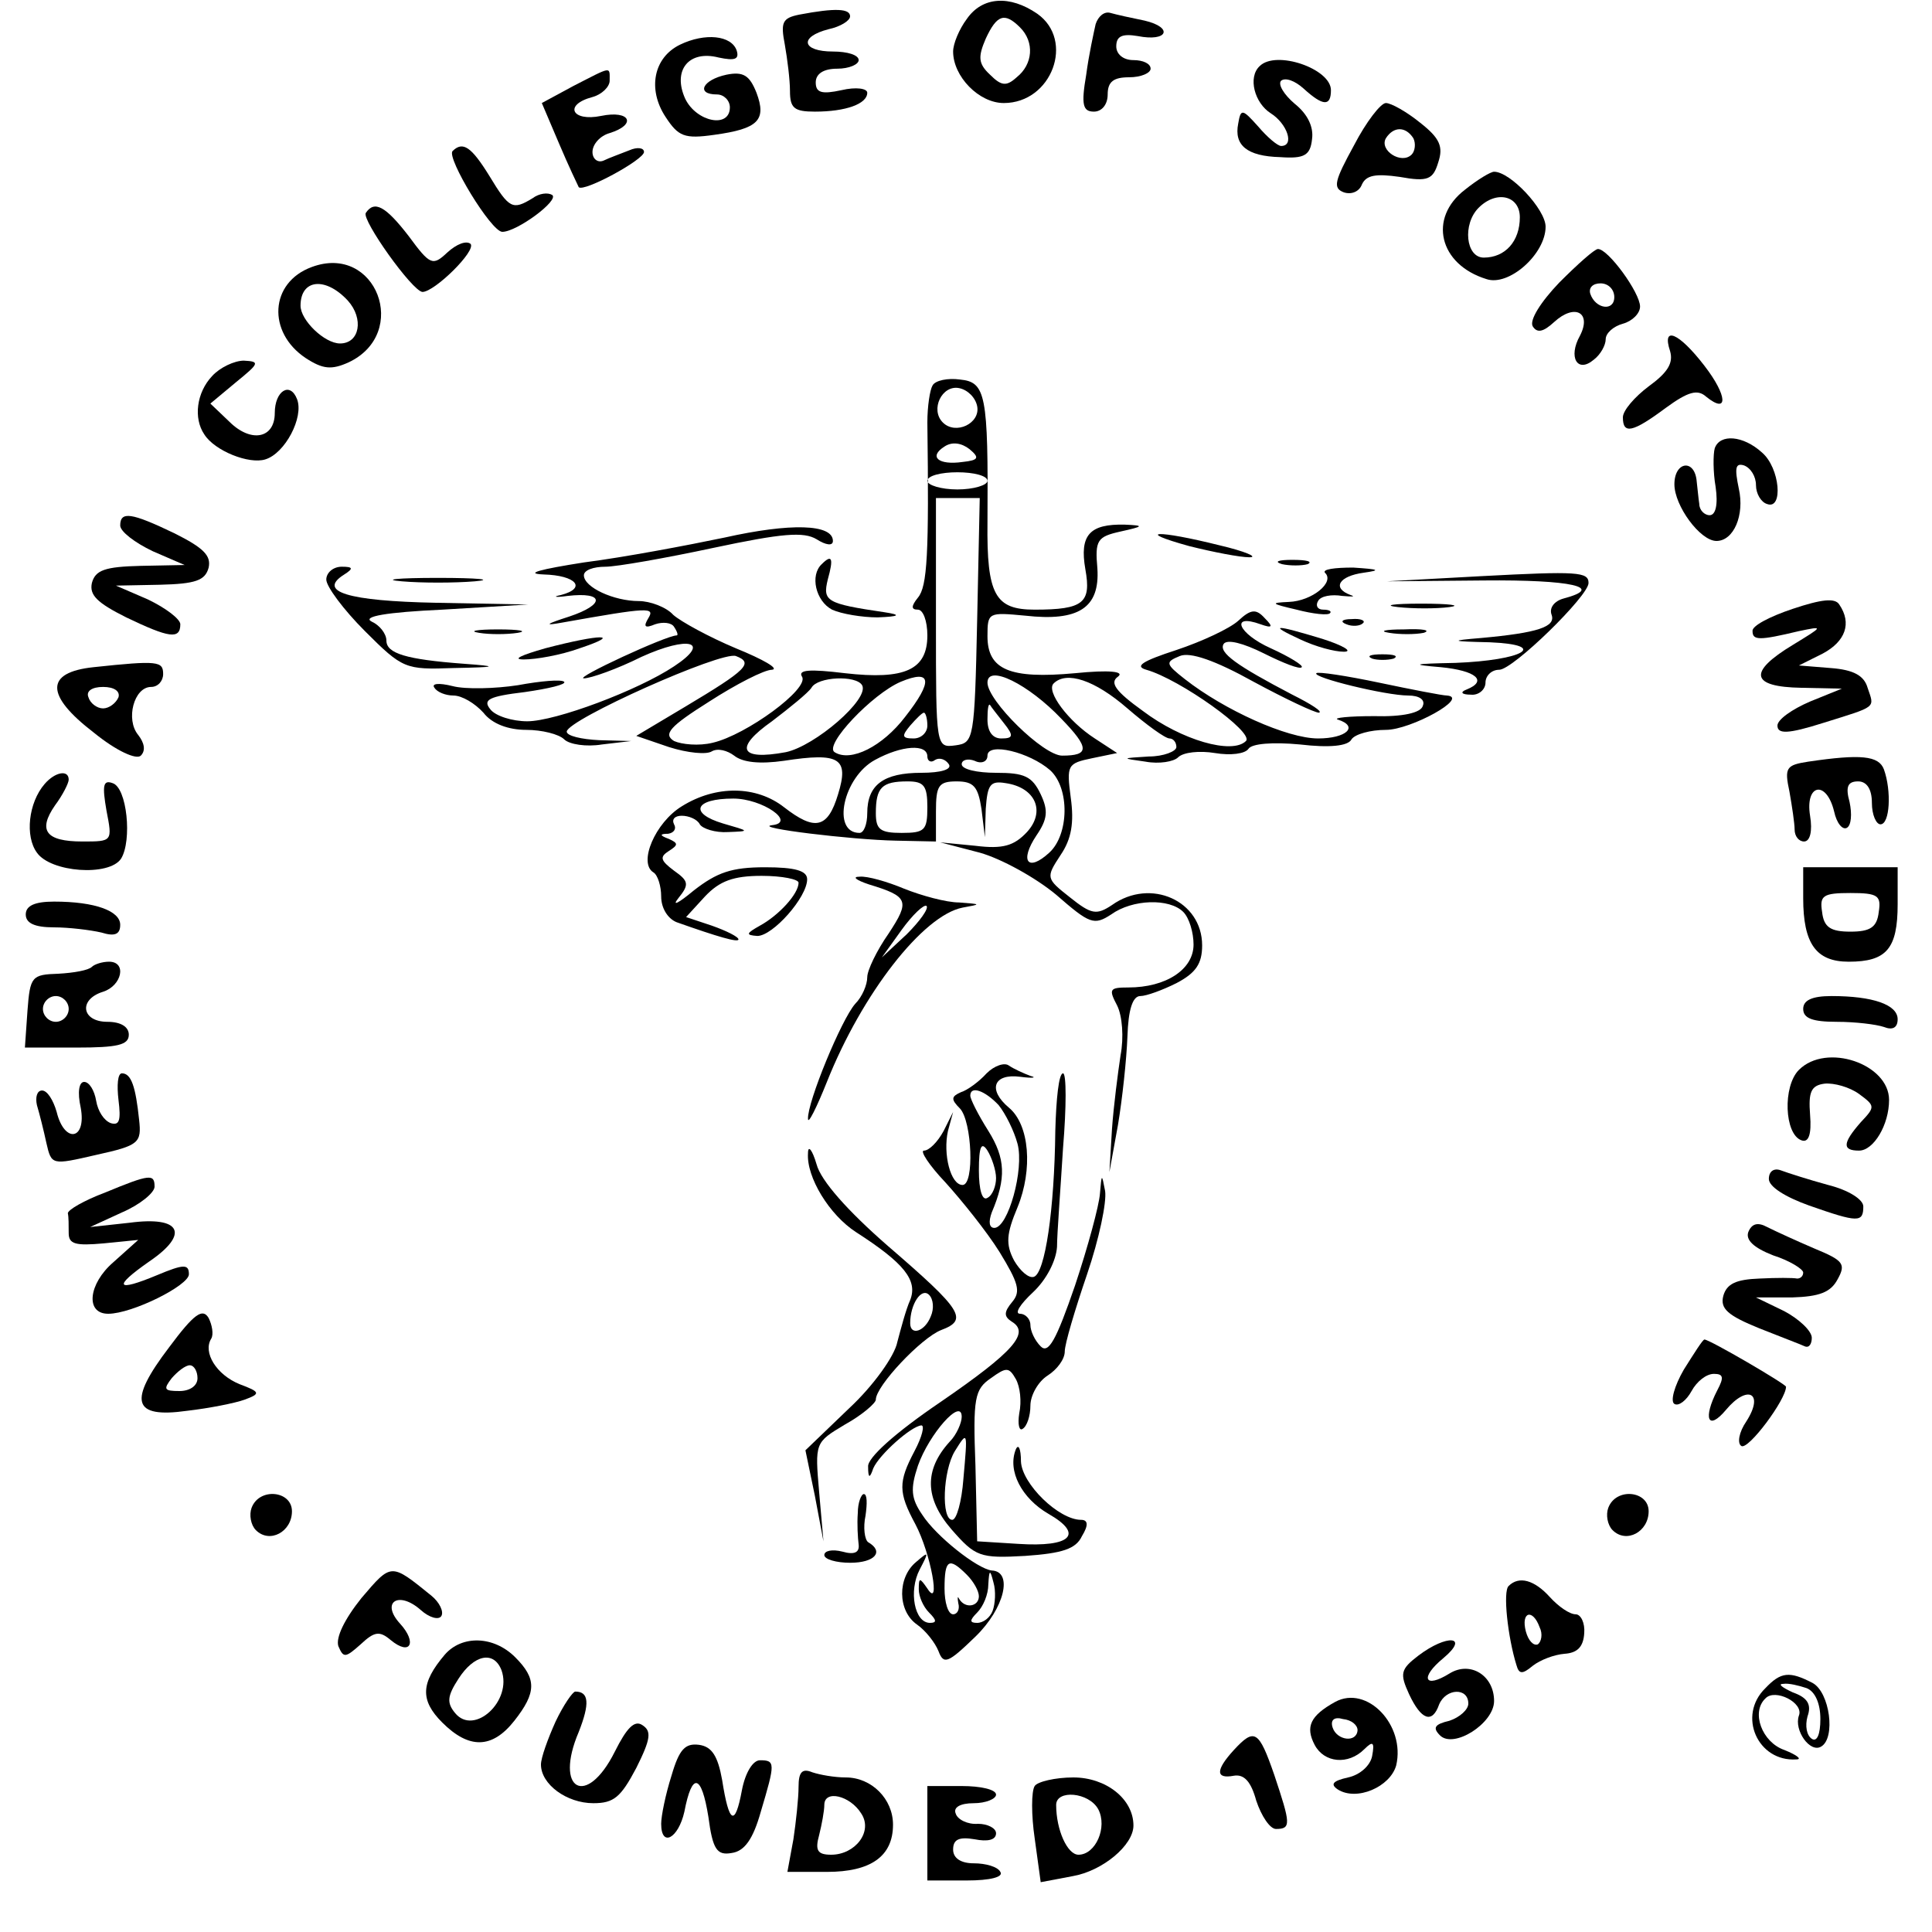 <?xml version="1.0" standalone="no"?>
<!DOCTYPE svg PUBLIC "-//W3C//DTD SVG 20010904//EN"
 "http://www.w3.org/TR/2001/REC-SVG-20010904/DTD/svg10.dtd">
<svg version="1.0" xmlns="http://www.w3.org/2000/svg"
 width="225pt" height="225pt" viewBox="0 0 225 225"
 preserveAspectRatio="xMidYMid meet">

<g transform="translate(0,225) scale(0.1,-0.1)"
fill="#000000" stroke="none">
<path d="M1126 2228 c-9 -12 -16 -29 -16 -38 0 -29 30 -60 59 -60 56 0 83 73
39 104 -32 22 -64 20 -82 -6z m62 -10 c17 -17 15 -43 -4 -58 -12 -11 -18 -10
-31 3 -14 13 -14 21 -5 42 13 28 22 31 40 13z"/>
<path d="M931 2233 c-20 -4 -22 -9 -17 -35 3 -17 6 -41 6 -54 0 -20 5 -24 29
-24 36 0 61 9 61 22 0 5 -13 7 -30 3 -23 -5 -30 -3 -30 9 0 10 9 16 25 16 14
0 25 5 25 10 0 6 -13 10 -30 10 -36 0 -40 17 -5 26 14 3 25 10 25 15 0 9 -17
10 -59 2z"/>
<path d="M1276 2222 c-2 -9 -8 -36 -11 -59 -6 -35 -4 -43 9 -43 9 0 16 8 16
20 0 15 7 20 25 20 14 0 25 5 25 10 0 6 -9 10 -20 10 -12 0 -20 7 -20 16 0 12
7 15 25 12 35 -7 42 10 8 18 -15 3 -33 7 -40 9 -7 2 -14 -4 -17 -13z"/>
<path d="M792 2198 c-31 -15 -38 -52 -17 -84 15 -23 22 -26 57 -21 51 7 61 17
49 49 -8 20 -15 25 -35 21 -28 -6 -36 -23 -11 -23 8 0 15 -7 15 -15 0 -25 -39
-17 -52 10 -15 33 4 57 39 48 19 -4 24 -2 21 8 -6 18 -37 21 -66 7z"/>
<path d="M1467 2173 c-14 -13 -6 -43 13 -55 19 -12 28 -38 12 -38 -4 0 -16 10
-27 23 -18 20 -20 21 -23 3 -5 -25 10 -38 49 -39 28 -2 35 2 37 21 2 14 -5 29
-20 41 -13 11 -20 23 -16 27 5 4 16 0 26 -9 23 -21 32 -21 32 -2 0 25 -64 47
-83 28z"/>
<path d="M668 2150 l-37 -20 20 -47 c11 -26 22 -49 23 -51 6 -6 76 32 76 41 0
5 -8 6 -17 2 -10 -4 -24 -9 -30 -12 -7 -3 -13 2 -13 10 0 9 9 19 20 22 32 10
24 27 -10 20 -34 -7 -44 13 -10 22 11 3 20 12 20 19 0 17 3 17 -42 -6z"/>
<path d="M1577 2081 c-23 -42 -25 -50 -12 -55 9 -3 18 1 21 9 5 11 16 13 44 9
33 -6 39 -3 45 17 6 18 2 28 -21 46 -16 13 -34 23 -40 23 -6 0 -23 -22 -37
-49z m69 8 c3 -6 2 -15 -2 -19 -12 -12 -38 5 -30 19 9 14 23 14 32 0z"/>
<path d="M527 2074 c-7 -8 45 -94 58 -94 17 0 67 37 58 43 -5 3 -15 2 -23 -4
-23 -14 -27 -12 -50 26 -21 34 -31 41 -43 29z"/>
<path d="M1706 2029 c-43 -33 -30 -87 25 -104 26 -9 69 29 69 61 0 20 -41 64
-60 64 -4 0 -19 -9 -34 -21z m64 -32 c0 -28 -17 -47 -42 -47 -21 0 -25 39 -6
58 21 21 48 14 48 -11z"/>
<path d="M426 2002 c-5 -8 54 -91 66 -92 14 0 63 48 56 56 -5 4 -16 0 -27 -10
-17 -16 -20 -15 -45 19 -27 35 -40 42 -50 27z"/>
<path d="M1816 1921 c-22 -23 -35 -44 -31 -51 5 -8 12 -7 25 5 24 22 44 11 30
-16 -14 -25 -3 -44 16 -28 8 6 14 17 14 24 0 7 9 15 20 18 11 3 20 12 20 20 0
16 -37 67 -49 67 -4 0 -24 -18 -45 -39z m64 -17 c0 -17 -22 -14 -28 4 -2 7 3
12 12 12 9 0 16 -7 16 -16z"/>
<path d="M363 1939 c-49 -18 -52 -76 -7 -106 20 -13 30 -14 50 -5 72 34 32
139 -43 111z m42 -39 c19 -21 14 -50 -9 -50 -18 0 -46 27 -46 44 0 31 29 34
55 6z"/>
<path d="M1945 1841 c4 -14 -3 -25 -25 -41 -16 -12 -30 -28 -30 -36 0 -20 11
-18 50 11 26 19 37 22 47 13 26 -21 25 1 -2 36 -30 39 -50 47 -40 17z"/>
<path d="M247 1812 c-18 -19 -22 -49 -9 -68 12 -19 52 -35 71 -29 23 7 45 49
37 70 -8 21 -26 10 -26 -16 0 -30 -28 -35 -53 -10 l-22 21 30 25 c27 22 28 24
9 25 -11 0 -28 -8 -37 -18z"/>
<path d="M1086 1801 c-3 -5 -6 -24 -6 -43 2 -153 0 -191 -11 -204 -8 -10 -8
-14 0 -14 6 0 11 -13 11 -30 0 -40 -26 -52 -96 -44 -41 5 -55 4 -50 -4 9 -14
-65 -68 -104 -77 -16 -4 -36 -2 -45 2 -13 8 -5 17 41 46 31 20 64 37 73 37 9
1 -10 12 -42 25 -31 13 -64 31 -73 39 -8 9 -27 16 -40 16 -29 0 -64 16 -64 30
0 6 11 10 25 10 13 0 70 10 126 22 80 17 105 19 120 10 11 -7 19 -8 19 -2 0
20 -50 21 -126 4 -43 -9 -117 -23 -164 -29 -51 -8 -70 -13 -47 -14 38 -1 51
-16 20 -24 -10 -2 -6 -3 8 -1 43 5 44 -10 2 -24 -28 -9 -30 -11 -8 -7 101 18
108 18 100 5 -6 -10 -4 -12 8 -7 9 3 19 2 22 -3 4 -6 5 -10 3 -10 -12 0 -120
-50 -108 -50 8 0 39 11 67 25 55 25 82 18 38 -11 -42 -28 -138 -64 -171 -64
-17 0 -37 6 -43 14 -9 11 -2 15 40 20 28 4 49 9 46 12 -3 3 -27 1 -54 -4 -26
-4 -61 -5 -76 -1 -16 4 -25 3 -21 -2 3 -5 13 -9 22 -9 10 0 25 -9 35 -20 10
-13 29 -20 50 -20 18 0 38 -5 44 -11 6 -6 26 -9 44 -6 l34 4 -37 1 c-21 1 -38
5 -38 10 1 14 180 94 197 88 21 -8 13 -16 -59 -59 l-57 -34 38 -13 c22 -7 44
-9 50 -5 7 4 18 1 26 -5 10 -8 30 -10 58 -6 65 10 76 3 63 -39 -12 -40 -27
-43 -63 -15 -32 25 -79 26 -119 1 -31 -19 -51 -66 -33 -77 5 -3 9 -16 9 -28 0
-14 8 -26 18 -30 48 -17 72 -24 72 -20 0 3 -14 10 -31 16 l-30 10 22 24 c17
18 33 24 66 24 24 0 43 -4 43 -8 0 -13 -23 -38 -45 -50 -16 -9 -17 -11 -3 -12
18 0 58 45 58 66 0 10 -14 14 -49 14 -39 0 -56 -6 -83 -27 -18 -15 -26 -19
-18 -9 13 16 12 20 -5 32 -16 12 -17 16 -6 23 11 7 11 9 0 14 -11 4 -11 6 -1
6 7 1 10 6 7 11 -3 6 1 10 9 10 8 0 18 -4 21 -10 3 -5 18 -10 33 -9 26 1 25 1
-6 10 -40 12 -33 29 12 29 34 0 74 -28 45 -31 -23 -3 93 -17 144 -18 l47 -1 0
35 c0 30 3 35 24 35 20 0 25 -6 29 -32 l4 -33 1 33 c2 28 5 33 23 30 35 -5 47
-33 25 -57 -15 -16 -28 -20 -60 -16 l-41 4 46 -12 c25 -7 65 -29 89 -49 39
-34 44 -36 64 -23 25 18 68 19 84 3 7 -7 12 -24 12 -38 0 -29 -32 -50 -76 -50
-22 0 -23 -2 -13 -21 6 -12 8 -37 4 -58 -3 -20 -8 -58 -10 -86 l-3 -50 10 55
c5 30 10 76 11 103 1 31 6 47 15 47 7 0 26 7 42 15 23 12 30 23 30 44 0 52
-60 79 -105 47 -18 -12 -24 -11 -49 9 -28 22 -28 23 -11 49 13 19 16 38 12 67
-5 38 -4 40 25 46 l29 6 -26 17 c-31 20 -57 55 -48 64 15 15 48 4 86 -29 22
-19 44 -35 49 -35 4 0 8 -4 8 -10 0 -5 -15 -11 -32 -11 -32 -2 -33 -2 -4 -6
16 -3 33 0 38 5 6 6 25 8 43 5 18 -3 35 -1 39 5 4 6 28 8 60 5 34 -4 56 -2 60
6 4 6 22 11 40 11 29 0 98 38 71 40 -5 0 -41 7 -79 15 -38 8 -71 13 -73 11 -5
-5 81 -26 107 -26 13 0 20 -5 17 -12 -2 -8 -23 -13 -57 -12 -29 0 -48 -2 -42
-4 25 -8 10 -22 -23 -22 -36 0 -109 33 -155 69 -23 18 -23 20 -6 27 12 5 41
-5 86 -30 37 -20 71 -36 76 -36 5 1 -9 10 -31 21 -65 34 -86 49 -80 59 4 6 23
1 47 -11 22 -11 42 -19 44 -16 2 2 -14 12 -36 22 -38 17 -48 41 -12 28 14 -5
15 -3 5 7 -10 11 -16 11 -31 -3 -10 -9 -42 -24 -72 -34 -40 -13 -49 -19 -35
-23 39 -11 126 -73 116 -83 -16 -16 -75 1 -120 35 -32 23 -39 33 -29 40 8 6
-10 8 -50 4 -76 -7 -102 4 -102 43 0 28 1 28 44 24 62 -7 87 9 84 55 -3 33 0
37 27 43 27 6 28 7 5 8 -41 1 -53 -12 -46 -52 7 -39 -2 -47 -59 -47 -46 0 -56
17 -55 102 1 149 -2 163 -32 166 -14 2 -29 -1 -32 -7z m52 -24 c4 -20 -25 -34
-40 -19 -15 15 -1 44 19 40 10 -2 19 -11 21 -21z m-17 -65 c-28 -4 -40 6 -21
18 9 6 20 4 29 -3 12 -10 11 -13 -8 -15z m29 -22 c0 -5 -16 -10 -35 -10 -19 0
-35 5 -35 10 0 6 16 10 35 10 19 0 35 -4 35 -10z m-12 -162 c-3 -140 -4 -143
-25 -146 -23 -3 -23 -3 -23 142 l0 146 25 0 26 0 -3 -142z m-84 -113 c-26 -34
-63 -53 -82 -41 -13 8 44 68 77 82 36 15 38 1 5 -41z m182 -2 c33 -34 33 -43
1 -43 -22 0 -87 64 -87 85 0 22 48 -2 86 -42z m-232 39 c9 -16 -55 -71 -89
-78 -54 -10 -60 5 -16 36 21 16 42 33 46 39 7 13 52 15 59 3z m165 -44 c12
-15 11 -18 -3 -18 -10 0 -16 8 -16 22 0 12 1 19 3 17 1 -2 9 -12 16 -21z m-89
-3 c0 -8 -7 -15 -16 -15 -14 0 -14 3 -4 15 7 8 14 15 16 15 2 0 4 -7 4 -15z
m0 -36 c0 -5 4 -8 9 -4 5 3 12 1 16 -5 4 -6 -9 -10 -32 -10 -44 0 -63 -14 -63
-47 0 -13 -4 -23 -9 -23 -33 0 -19 65 18 85 31 17 61 19 61 4z m143 -16 c23
-21 22 -75 -1 -96 -25 -23 -35 -10 -15 20 13 19 14 29 5 48 -10 21 -19 25 -52
25 -22 0 -40 4 -40 10 0 5 7 7 15 4 8 -4 15 -1 15 6 0 16 49 4 73 -17z m-143
-43 c0 -27 -3 -30 -30 -30 -25 0 -30 4 -30 23 0 30 7 37 37 37 19 0 23 -5 23
-30z"/>
<path d="M1997 1728 c-2 -7 -2 -28 1 -45 3 -21 0 -33 -7 -33 -6 0 -12 6 -12
13 -1 6 -2 18 -3 26 -2 27 -26 24 -26 -3 0 -25 30 -66 49 -66 20 0 33 30 26
61 -5 24 -4 30 6 27 8 -3 14 -13 14 -23 0 -10 6 -20 13 -22 19 -7 15 42 -6 60
-22 20 -49 22 -55 5z"/>
<path d="M140 1638 c0 -7 17 -20 38 -30 l37 -16 -51 -1 c-42 -1 -53 -5 -57
-20 -3 -14 6 -23 40 -40 50 -24 63 -26 63 -8 0 6 -17 19 -38 29 l-37 16 51 1
c42 1 53 5 57 20 3 14 -6 23 -40 40 -50 24 -63 26 -63 9z"/>
<path d="M1385 1614 c28 -7 59 -13 70 -13 11 0 -5 7 -35 14 -72 18 -100 17
-35 -1z"/>
<path d="M957 1593 c-14 -13 -7 -43 12 -53 11 -5 35 -9 53 -9 26 1 28 3 8 6
-68 10 -72 13 -66 38 7 25 5 30 -7 18z"/>
<path d="M1493 1593 c9 -2 23 -2 30 0 6 3 -1 5 -18 5 -16 0 -22 -2 -12 -5z"/>
<path d="M380 1575 c0 -8 20 -35 45 -60 44 -44 47 -45 103 -43 52 1 53 2 12 5
-67 5 -90 12 -90 27 0 8 -8 18 -17 22 -12 6 17 11 82 14 l100 6 -107 2 c-103
2 -139 13 -107 33 11 7 10 9 -3 9 -10 0 -18 -7 -18 -15z"/>
<path d="M1543 1583 c12 -11 -15 -33 -42 -34 -22 -1 -21 -2 9 -9 19 -5 37 -7
39 -4 2 2 -1 4 -8 4 -7 0 -9 5 -6 10 3 6 16 8 28 6 12 -1 16 -1 10 1 -22 8
-14 22 15 26 21 3 18 4 -12 6 -22 0 -36 -2 -33 -6z"/>
<path d="M1725 1579 l-110 -6 113 1 c102 1 142 -8 93 -21 -11 -3 -17 -11 -14
-19 5 -14 -16 -21 -82 -27 -37 -3 -36 -4 10 -5 70 -3 39 -21 -40 -24 -50 -1
-53 -2 -17 -5 41 -4 55 -16 30 -26 -8 -3 -6 -6 5 -6 9 -1 17 6 17 14 0 8 7 15
16 15 16 0 104 86 104 101 0 13 -12 14 -125 8z"/>
<path d="M468 1573 c23 -2 61 -2 85 0 23 2 4 4 -43 4 -47 0 -66 -2 -42 -4z"/>
<path d="M2088 1541 c-27 -9 -48 -20 -47 -26 0 -11 8 -11 54 0 29 6 29 6 -7
-16 -53 -32 -49 -49 10 -50 l47 -1 -37 -15 c-21 -9 -38 -21 -38 -28 0 -10 12
-10 53 3 64 20 60 17 52 41 -4 14 -16 21 -43 23 l-37 3 28 14 c26 14 34 35 19
57 -5 8 -21 6 -54 -5z"/>
<path d="M1628 1543 c18 -2 45 -2 60 0 15 2 0 4 -33 4 -33 0 -45 -2 -27 -4z"/>
<path d="M1568 1523 c7 -3 16 -2 19 1 4 3 -2 6 -13 5 -11 0 -14 -3 -6 -6z"/>
<path d="M558 1513 c12 -2 32 -2 45 0 12 2 2 4 -23 4 -25 0 -35 -2 -22 -4z"/>
<path d="M1515 1505 c17 -8 39 -14 50 -14 11 0 0 7 -25 15 -56 17 -64 17 -25
-1z"/>
<path d="M1618 1513 c12 -2 30 -2 40 0 9 3 -1 5 -23 4 -22 0 -30 -2 -17 -4z"/>
<path d="M635 1495 c-28 -8 -39 -13 -25 -13 14 0 43 5 65 13 51 17 25 17 -40
0z"/>
<path d="M1598 1483 c6 -2 18 -2 25 0 6 3 1 5 -13 5 -14 0 -19 -2 -12 -5z"/>
<path d="M109 1473 c-57 -6 -56 -33 0 -76 27 -22 50 -32 55 -27 6 6 4 15 -3
24 -15 18 -5 56 15 56 8 0 14 7 14 15 0 15 -6 16 -81 8z m29 -35 c-3 -7 -11
-13 -18 -13 -7 0 -15 6 -17 13 -3 7 4 12 17 12 13 0 20 -5 18 -12z"/>
<path d="M2106 1363 c-26 -4 -28 -7 -22 -35 3 -17 6 -37 6 -44 0 -8 5 -14 11
-14 7 0 10 12 7 30 -6 37 19 42 28 5 3 -14 10 -22 15 -19 5 3 6 16 3 30 -5 18
-2 24 10 24 10 0 16 -9 16 -25 0 -14 5 -25 10 -25 11 0 13 39 4 64 -6 16 -27
18 -88 9z"/>
<path d="M52 1337 c-19 -22 -23 -61 -9 -80 16 -23 84 -28 98 -7 13 21 7 83
-10 88 -11 4 -12 -3 -7 -32 7 -36 7 -36 -28 -36 -43 0 -52 13 -32 42 9 12 16
26 16 30 0 12 -16 9 -28 -5z"/>
<path d="M2100 1204 c0 -53 15 -74 53 -74 44 0 57 15 57 67 l0 43 -55 0 -55 0
0 -36z m88 -16 c-2 -18 -10 -23 -33 -23 -23 0 -31 5 -33 23 -3 19 1 22 33 22
32 0 36 -3 33 -22z"/>
<path d="M1012 1220 c46 -14 48 -19 23 -57 -14 -20 -25 -43 -25 -51 0 -9 -6
-23 -14 -31 -16 -18 -56 -115 -55 -134 0 -7 10 13 22 43 41 103 112 194 158
203 22 4 22 4 -4 6 -15 0 -44 8 -64 16 -19 8 -43 15 -52 14 -9 0 -4 -4 11 -9z
m44 -58 l-29 -27 23 32 c13 18 26 30 29 28 3 -3 -8 -18 -23 -33z"/>
<path d="M30 1185 c0 -10 10 -15 33 -15 17 0 42 -3 55 -6 16 -5 22 -2 22 9 0
16 -29 27 -77 27 -23 0 -33 -5 -33 -15z"/>
<path d="M107 1124 c-4 -4 -21 -7 -39 -8 -31 -1 -33 -3 -36 -43 l-3 -43 60 0
c48 0 61 3 61 15 0 9 -9 15 -25 15 -30 0 -34 26 -5 35 22 7 28 35 7 35 -8 0
-17 -3 -20 -6z m-27 -49 c0 -8 -7 -15 -15 -15 -8 0 -15 7 -15 15 0 8 7 15 15
15 8 0 15 -7 15 -15z"/>
<path d="M2100 1075 c0 -11 11 -15 39 -15 22 0 46 -3 55 -6 10 -4 16 -1 16 9
0 17 -29 27 -77 27 -23 0 -33 -5 -33 -15z"/>
<path d="M1149 1000 c-9 -10 -23 -20 -30 -22 -11 -5 -12 -8 -1 -19 14 -15 17
-89 3 -89 -14 0 -23 36 -17 63 l6 22 -11 -22 c-7 -13 -17 -23 -23 -23 -5 0 6
-17 25 -37 19 -21 48 -57 63 -81 22 -36 25 -46 15 -58 -10 -12 -10 -17 -1 -23
22 -13 3 -35 -83 -94 -53 -36 -85 -65 -84 -75 0 -14 2 -14 6 -2 7 16 44 49 56
50 4 0 1 -13 -8 -30 -19 -36 -19 -48 1 -85 18 -34 30 -100 14 -75 -9 13 -10
13 -10 -1 0 -8 5 -20 12 -27 9 -9 9 -12 1 -12 -18 0 -25 37 -12 62 11 21 11
22 -4 9 -22 -18 -22 -57 1 -73 10 -7 21 -21 25 -31 6 -16 11 -14 43 17 34 33
44 76 19 77 -17 2 -65 40 -81 65 -13 19 -14 30 -5 57 13 37 51 80 51 57 0 -7
-6 -21 -14 -29 -30 -33 -29 -66 2 -102 28 -32 33 -34 86 -31 43 3 59 8 66 23
8 13 7 19 -1 19 -26 0 -69 42 -70 68 0 15 -3 21 -6 14 -10 -25 7 -57 38 -75
42 -24 26 -39 -35 -35 l-48 3 -2 88 c-3 79 -1 89 18 102 18 13 21 13 29 -1 5
-9 7 -26 4 -40 -2 -13 0 -21 4 -18 5 3 9 15 9 27 0 12 9 28 20 35 11 7 20 19
20 28 0 9 12 49 26 90 14 41 23 84 21 97 -4 21 -4 20 -6 -3 -1 -14 -14 -62
-29 -107 -22 -64 -31 -80 -40 -71 -7 7 -12 18 -12 25 0 7 -6 13 -12 13 -7 0 0
11 15 25 16 15 27 37 28 53 0 15 4 66 7 115 4 48 4 87 0 87 -5 0 -8 -30 -9
-67 -1 -92 -12 -166 -25 -170 -6 -2 -16 7 -23 19 -10 19 -9 31 4 62 18 44 14
96 -10 116 -25 21 -18 40 13 36 15 -2 20 -1 12 1 -8 3 -19 8 -25 12 -5 4 -17
0 -26 -9z m14 -37 c8 -10 18 -30 22 -45 8 -30 -11 -98 -27 -98 -6 0 -7 7 -3
18 17 40 16 63 -4 95 -12 19 -21 37 -21 41 0 12 17 6 33 -11z m-3 -85 c0 -9
-4 -20 -10 -23 -6 -4 -10 9 -10 32 0 28 3 34 10 23 5 -8 10 -23 10 -32z m-38
-350 c-2 -27 -8 -48 -13 -48 -13 0 -11 57 3 80 15 24 15 24 10 -32z m4 -112
c8 -8 14 -19 14 -25 0 -12 -16 -15 -23 -3 -2 4 -2 1 -1 -5 2 -7 -1 -13 -6 -13
-6 0 -10 14 -10 30 0 34 5 37 26 16z m30 -42 c-3 -8 -11 -14 -18 -14 -9 0 -9
3 0 12 7 7 13 21 13 33 1 17 2 18 6 2 3 -10 2 -25 -1 -33z"/>
<path d="M2095 1004 c-19 -19 -17 -75 3 -82 8 -3 12 6 10 30 -2 26 1 34 17 36
11 1 29 -4 40 -12 19 -14 19 -15 2 -33 -21 -24 -22 -33 -2 -33 17 0 35 30 35
59 0 42 -73 67 -105 35z"/>
<path d="M138 969 c3 -24 1 -30 -9 -27 -8 3 -15 14 -17 26 -2 12 -8 22 -14 22
-6 0 -8 -12 -4 -30 7 -38 -19 -42 -28 -5 -4 14 -11 25 -17 25 -6 0 -8 -8 -6
-17 3 -10 8 -30 11 -44 6 -26 6 -26 58 -14 50 11 53 14 50 41 -4 38 -9 54 -20
54 -5 0 -6 -14 -4 -31z"/>
<path d="M941 907 c-2 -28 25 -72 56 -92 56 -36 72 -56 63 -79 -5 -11 -11 -34
-15 -49 -3 -16 -28 -51 -56 -77 l-51 -49 11 -53 10 -53 -5 57 c-5 58 -5 58 30
79 20 11 36 25 36 29 0 16 53 72 76 81 32 12 25 23 -62 98 -47 41 -78 76 -83
95 -5 17 -10 23 -10 13z m143 -190 c-7 -18 -24 -23 -24 -8 0 22 13 42 22 33 5
-5 6 -16 2 -25z"/>
<path d="M2060 877 c0 -9 19 -21 47 -31 57 -20 63 -20 63 -1 0 8 -17 19 -41
25 -22 6 -47 14 -55 17 -8 3 -14 -1 -14 -10z"/>
<path d="M122 861 c-24 -9 -43 -20 -43 -24 1 -4 1 -14 1 -23 0 -13 8 -15 41
-12 l40 4 -29 -26 c-29 -25 -33 -60 -6 -60 28 0 94 33 94 46 0 12 -6 12 -37
-1 -48 -20 -52 -14 -9 16 47 32 37 53 -23 45 l-46 -5 37 17 c21 9 38 23 38 30
0 15 -5 15 -58 -7z"/>
<path d="M2036 815 c-3 -9 6 -18 29 -27 19 -6 35 -16 35 -20 0 -4 -3 -7 -7 -7
-5 1 -24 1 -44 0 -27 -1 -38 -6 -42 -20 -4 -15 5 -23 42 -38 25 -10 49 -19 53
-21 5 -2 8 3 8 10 0 8 -15 22 -32 31 l-33 16 42 0 c32 1 45 6 53 21 10 18 7
22 -27 36 -21 9 -45 20 -55 25 -11 6 -18 4 -22 -6z"/>
<path d="M197 681 c-48 -63 -43 -83 21 -74 26 3 56 9 67 13 19 7 18 9 -6 18
-27 11 -43 37 -33 53 3 5 1 16 -3 24 -7 12 -17 5 -46 -34z m33 -36 c0 -9 -9
-15 -21 -15 -18 0 -19 2 -9 15 7 8 16 15 21 15 5 0 9 -7 9 -15z"/>
<path d="M1961 655 c-11 -19 -16 -37 -11 -40 5 -3 14 4 20 15 6 11 17 20 26
20 11 0 12 -4 4 -19 -17 -33 -11 -48 10 -23 25 30 45 20 24 -13 -9 -13 -11
-26 -6 -29 8 -5 52 54 52 69 0 3 -89 55 -95 55 -2 0 -12 -16 -24 -35z"/>
<path d="M293 494 c-3 -8 -1 -20 5 -26 16 -16 42 -2 42 22 0 24 -38 28 -47 4z"/>
<path d="M999 488 c-1 -13 0 -29 1 -37 1 -9 -5 -12 -19 -8 -12 3 -21 1 -21 -4
0 -5 14 -9 30 -9 29 0 40 13 21 24 -4 3 -6 17 -3 31 2 14 2 25 -2 25 -3 0 -7
-10 -7 -22z"/>
<path d="M1873 494 c-3 -8 -1 -20 5 -26 16 -16 42 -2 42 22 0 24 -38 28 -47 4z"/>
<path d="M421 389 c-20 -25 -30 -46 -27 -56 6 -14 8 -14 26 2 16 15 22 16 35
5 23 -19 31 -3 11 19 -23 25 -2 39 24 16 10 -9 21 -12 24 -7 3 5 -2 16 -12 24
-47 38 -46 38 -81 -3z"/>
<path d="M1757 403 c-7 -6 -1 -60 9 -92 3 -11 7 -11 19 -1 9 7 25 13 37 14 15
1 22 8 23 24 1 12 -4 22 -10 22 -7 0 -20 9 -30 20 -18 20 -36 25 -48 13z m36
-48 c4 -8 2 -17 -2 -20 -5 -2 -11 4 -14 15 -6 23 8 27 16 5z"/>
<path d="M518 323 c-28 -33 -29 -53 -3 -79 31 -31 58 -31 84 2 26 33 26 49 1
74 -25 25 -62 26 -82 3z m66 -18 c13 -36 -32 -77 -54 -50 -10 12 -9 20 4 40
18 28 41 33 50 10z"/>
<path d="M1652 322 c-21 -16 -22 -21 -11 -45 14 -30 27 -35 35 -12 8 19 34 20
34 1 0 -7 -10 -16 -22 -20 -17 -4 -20 -8 -11 -17 16 -16 63 14 63 40 0 30 -28
47 -52 32 -29 -18 -35 -5 -7 18 31 26 4 28 -29 3z"/>
<path d="M2056 284 c-33 -32 -9 -86 36 -83 7 0 1 5 -14 11 -26 9 -39 44 -22
60 11 12 45 -5 39 -20 -6 -17 13 -44 26 -36 17 10 10 63 -10 74 -27 14 -37 13
-55 -6z m48 0 c10 -4 16 -18 16 -36 0 -18 -4 -27 -10 -23 -6 4 -8 15 -5 26 5
14 0 22 -17 28 -13 6 -18 10 -11 10 6 1 18 -2 27 -5z"/>
<path d="M647 245 c-9 -20 -17 -42 -17 -50 0 -23 30 -45 61 -45 24 0 32 7 50
41 17 34 18 43 7 50 -9 6 -18 -3 -32 -31 -33 -66 -71 -45 -42 23 13 33 12 47
-4 47 -3 0 -14 -16 -23 -35z"/>
<path d="M1555 268 c-29 -16 -35 -29 -24 -50 11 -21 39 -24 58 -5 10 10 12 8
9 -8 -2 -11 -14 -22 -28 -25 -18 -4 -21 -8 -12 -14 22 -14 61 3 68 28 11 47
-34 94 -71 74z m26 -33 c-1 -15 -24 -12 -29 3 -3 9 2 13 12 10 10 -1 17 -7 17
-13z"/>
<path d="M1437 212 c-22 -24 -21 -34 0 -30 12 2 20 -7 26 -29 6 -18 16 -33 23
-33 18 0 17 6 -2 63 -18 52 -23 55 -47 29z"/>
<path d="M782 182 c-7 -22 -12 -47 -12 -56 0 -28 20 -17 27 14 9 47 20 44 28
-6 5 -38 10 -45 27 -42 15 2 25 16 34 48 17 57 17 60 -1 60 -8 0 -17 -14 -21
-35 -8 -43 -15 -39 -23 12 -5 28 -12 39 -27 41 -16 2 -23 -5 -32 -36z"/>
<path d="M930 169 c0 -13 -3 -41 -6 -61 l-7 -38 46 0 c51 0 77 18 77 55 0 30
-25 55 -55 55 -13 0 -30 3 -39 6 -12 5 -16 0 -16 -17z m73 -31 c14 -21 -7 -48
-35 -48 -16 0 -19 5 -14 23 3 12 6 28 6 35 0 18 30 11 43 -10z"/>
<path d="M1205 170 c-4 -6 -4 -34 0 -61 l7 -51 37 7 c35 6 71 36 71 59 0 31
-32 56 -70 56 -21 0 -42 -5 -45 -10z m74 -27 c11 -21 -3 -53 -23 -53 -13 0
-26 29 -26 58 0 18 38 15 49 -5z"/>
<path d="M1080 115 l0 -55 46 0 c27 0 43 4 39 10 -3 6 -17 10 -31 10 -15 0
-24 6 -24 16 0 12 7 15 25 12 15 -3 25 -1 25 7 0 6 -10 11 -21 11 -12 -1 -24
5 -26 12 -3 7 5 12 21 12 14 0 26 5 26 10 0 6 -18 10 -40 10 l-40 0 0 -55z"/>
</g>
</svg>
